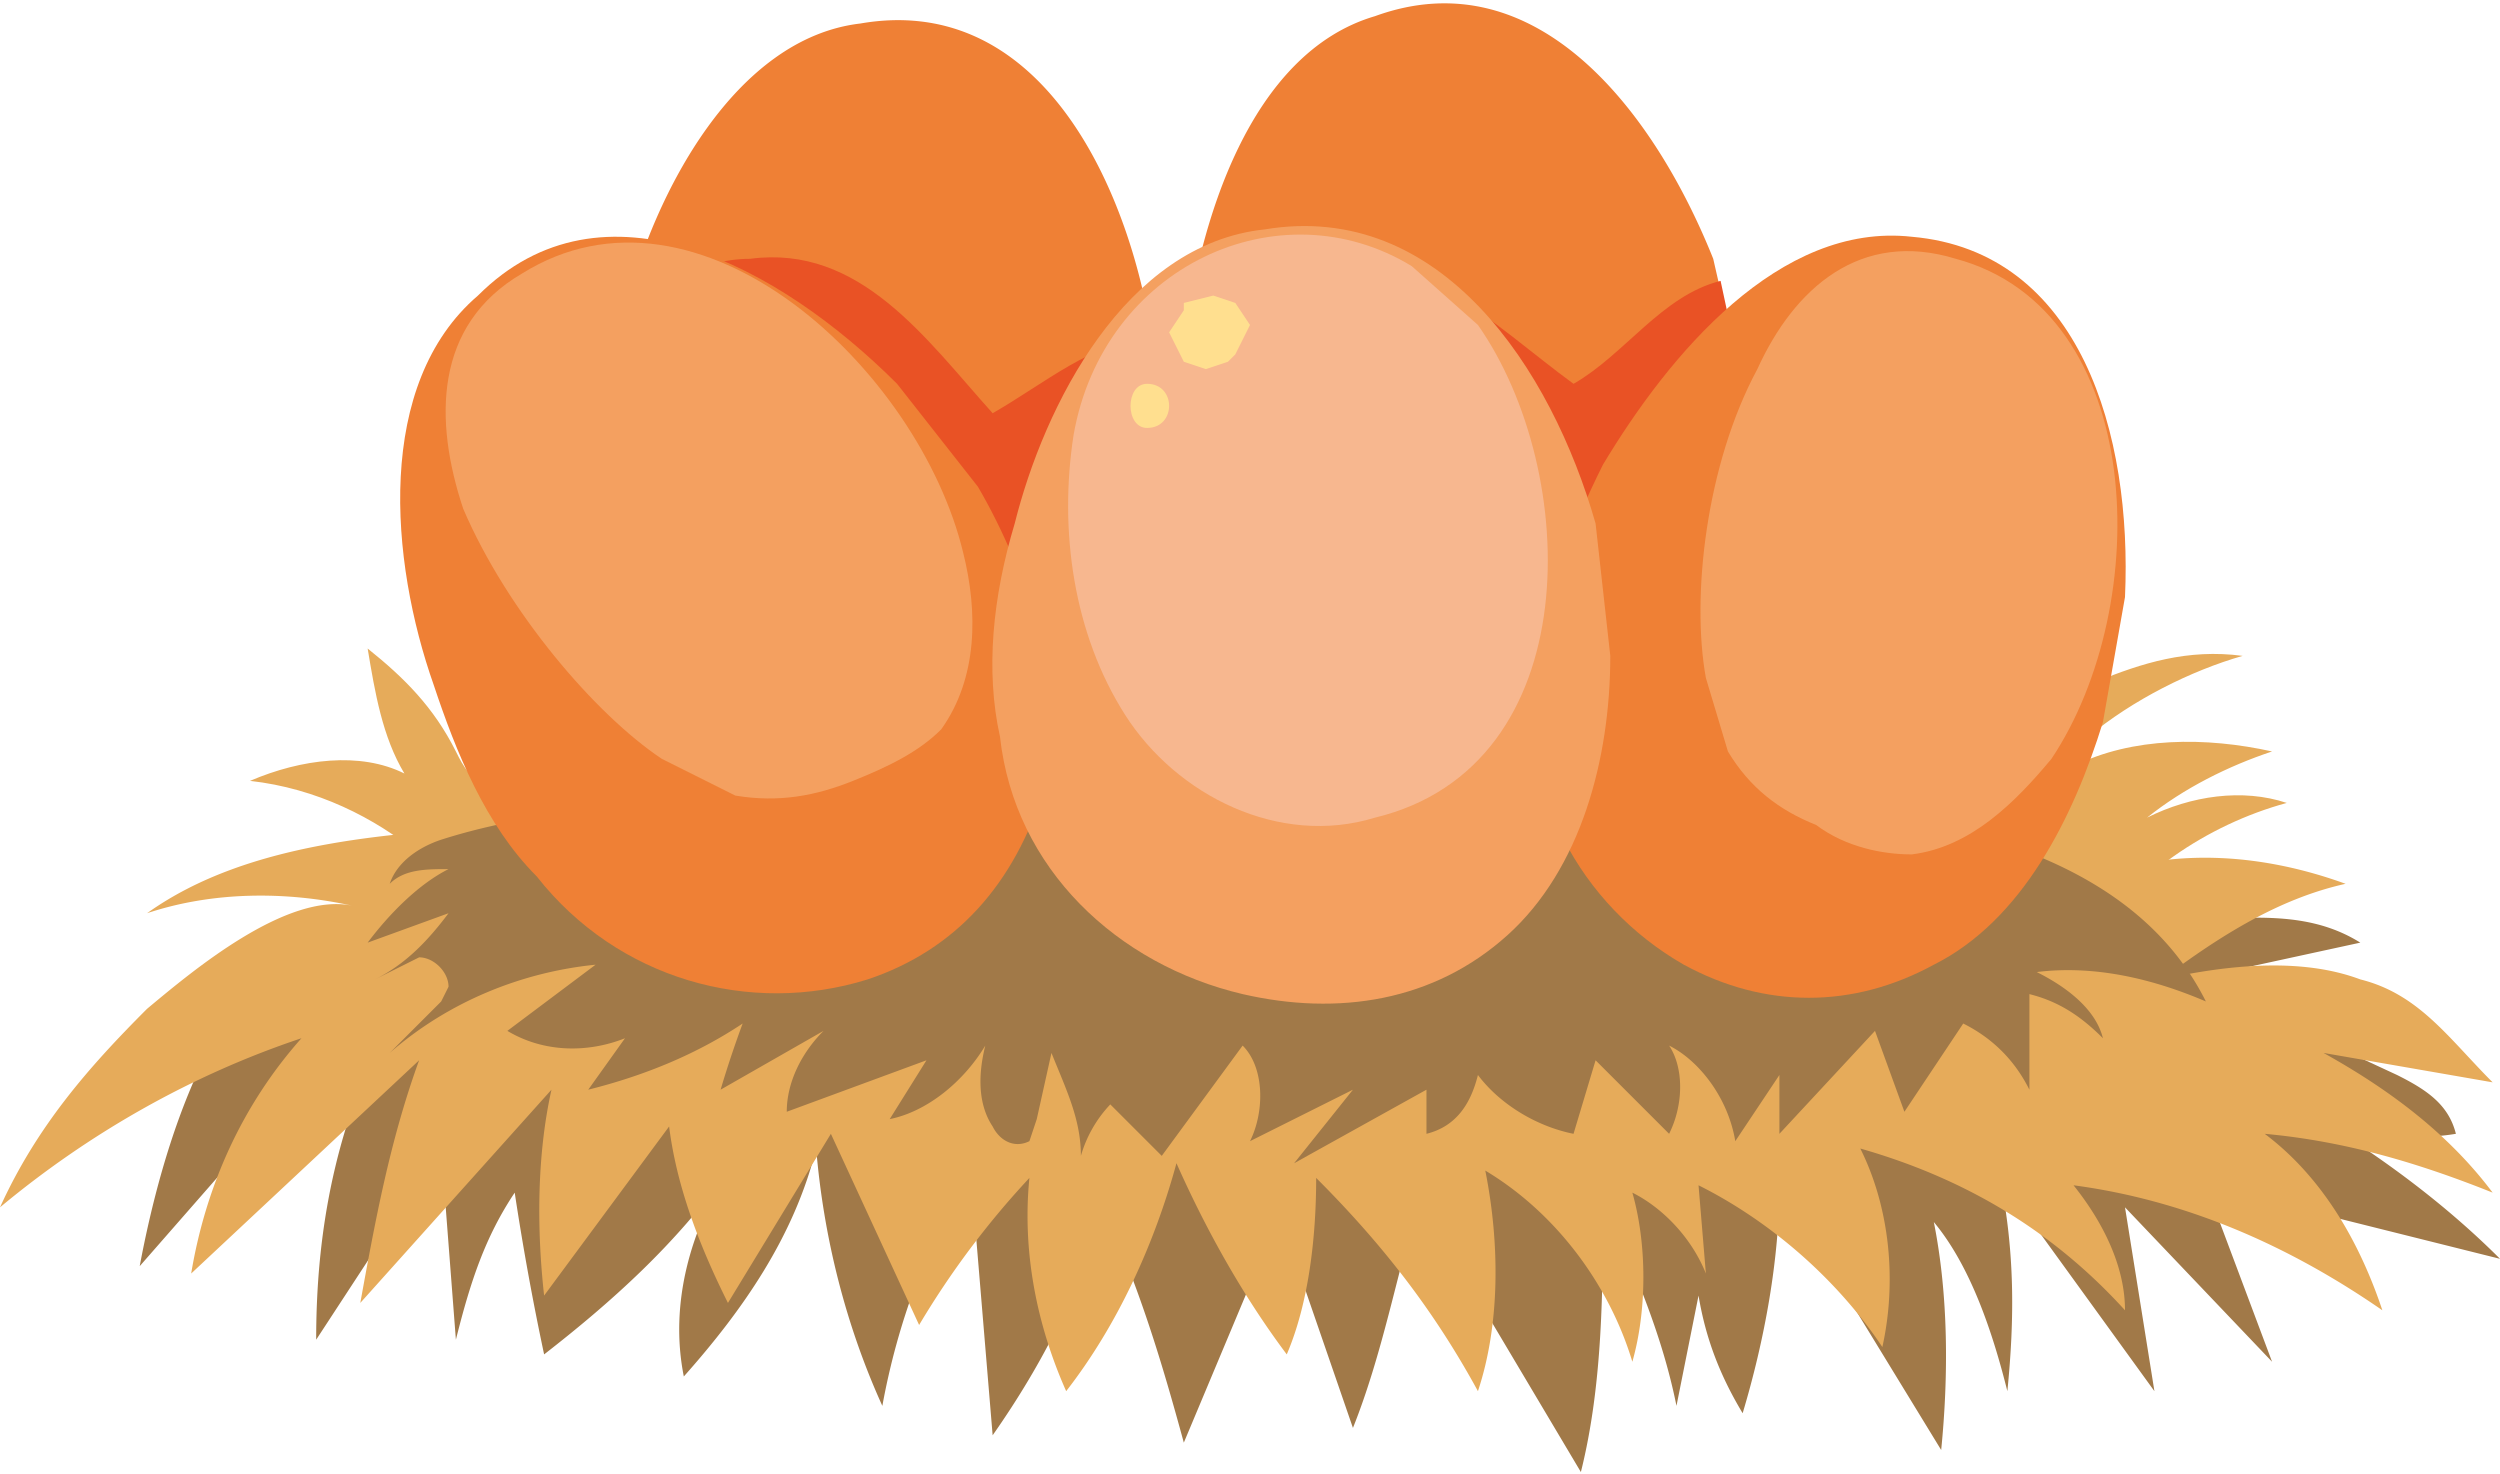 <svg xmlns="http://www.w3.org/2000/svg" width="453" height="267" viewBox="0 0 340 200"><path d="M50 145c-5 12-7 24-7 37l17-26 2 26c2-8 4-14 8-20a376 376 0 0 0 4 22c9-7 18-15 25-25-5 8-8 18-6 28 8-9 15-19 18-31 1 12 4 24 9 35 2-11 6-22 12-32l3 36c7-10 12-20 15-31 5 11 8 21 11 32l13-31 10 29c4-10 6-21 9-31l22 37c3-12 3-25 3-37 4 9 8 18 10 28l3-15c1 6 3 11 6 16 3-10 5-21 5-31l22 36c1-10 1-21-1-31 5 6 8 15 10 23 1-10 1-19-1-29l21 29-4-25 20 21-9-24 40 10c-7-7-15-13-23-18 5 1 11 2 17 1-1-4-4-6-8-8l-28-13 23-5c-8-5-17-3-27-3-28 2-56-3-84-5h-87c-25-1-55-5-78 5-16 7-23 31-26 47l14-16c3-2 16-8 17-11zm0 0" fill="#a17948"/><path d="M57 116c-6-5-14-9-23-10 7-3 15-4 21-1-3-5-4-11-5-17 5 4 9 8 12 14 1 2 2 4 5 5h5c53-5 106-17 158-8 7 1 13-1 19-1s12 2 17 1c14-2 24-12 39-10-7 2-15 6-21 11l-2 4c8-4 18-4 27-2-6 2-12 5-17 9 6-3 13-4 19-2-11 3-21 10-27 19zm0 0" fill="#e6ab5a"/><path d="M229 91c-8 10-19 15-31 14-16-1-30-12-35-29-3-9-3-18-2-26v-3c2-17 9-40 26-45 22-8 38 13 46 33a1117 1117 0 0 0 4 17c2 14 0 29-8 39zm0 0" fill="#ef8035"/><path d="M229 91c-8 10-19 15-31 14-16-1-30-12-35-29-3-9-3-18-2-26 3-6 9-12 16-13 15-5 26 7 37 15 7-4 12-12 20-14l3 14c2 14 0 29-8 39zm0 0" fill="#e95225"/><path d="M143 96c-10 8-21 11-33 8-14-4-27-17-28-34a71 71 0 0 1 3-28c4-16 15-37 32-39 23-4 35 19 39 39v4l1 13c-1 14-5 29-14 37zm0 0" fill="#ef8035"/><path d="M143 96c-10 8-21 11-33 8-14-4-27-17-28-34-1-9 0-17 2-26 5-5 11-9 18-9 15-2 24 11 33 21 7-4 14-10 21-10l1 13c-1 14-5 29-14 37zm0 0" fill="#e95225"/><path d="M293 152c-3-8-12-12-20-11-5 1-3 10 2 9 6-2 10 1 15 4 2 1 4-1 3-2zm0 0" fill="#e6ab5a"/><path d="M0 164c12-10 26-18 41-23-8 9-13 20-15 32l31-29c-4 11-6 22-8 33l26-29c-2 9-2 19-1 28l17-23c1 8 4 16 8 24l14-23 12 26a117 117 0 0 1 15-20c-1 10 1 20 5 29 7-9 12-20 15-31 4 9 9 18 15 26 3-7 4-16 4-24 9 9 16 18 22 29 3-9 3-20 1-30 10 6 17 16 20 26 2-7 2-16 0-23 4 2 8 6 10 11l-1-12c10 5 19 13 25 22 2-9 1-19-3-27 14 4 26 11 36 22 0-6-3-12-7-17 15 2 29 8 42 17-3-9-8-18-16-24 11 1 21 4 31 8-6-8-14-14-23-19l23 4c-6-6-10-12-18-14-8-3-18-2-27 0 8-6 16-11 25-13-11-4-23-5-34-1-3 1-5 3-8 3l-7-1c-65-13-132-11-198-9-18 1-38 2-52 12 9-3 19-3 28-1-9-2-22 9-28 14-8 8-15 16-20 27zm0 0" fill="#e6ab5a"/><path d="M223 108c-31-1-63 3-94 3-23-1-47-4-69 3-3 1-6 3-7 6 2-2 5-2 8-2-4 2-8 6-11 10l11-4c-3 4-6 7-10 9l6-3c2 0 4 2 4 4l-1 2-7 7c8-7 18-11 28-12l-12 9c5 3 11 3 16 1l-5 7c8-2 15-5 21-9a146 146 0 0 0-3 9l14-8c-3 3-5 7-5 11l19-7-5 8c5-1 10-5 13-10-1 4-1 8 1 11 1 2 3 3 5 2l1-3 2-9c2 5 4 9 4 14a17 17 0 0 1 4-7l7 7 11-15c3 3 3 9 1 13l14-7-8 10 18-10v6c4-1 6-4 7-8 3 4 8 7 13 8l3-10 10 10c2-4 2-9 0-12 4 2 8 7 9 13l6-9v8l13-14 4 11 8-12c4 2 7 5 9 9v-13c4 1 7 3 10 6-1-4-5-7-9-9 8-1 16 1 23 4-13-26-52-27-77-28zm0 0" fill="#a17948"/><path d="M133 66c7 12 12 28 9 41-4 13-12 22-24 26-16 5-34 0-45-14-7-7-11-17-14-26-6-17-8-41 6-53 17-17 41-4 57 12l11 14zm0 0" fill="#ef8035"/><path d="M63 69c6 14 18 28 27 34l10 5c6 1 11 0 16-2s9-4 12-7c5-7 5-16 3-24-6-25-36-53-60-38-12 7-12 20-8 32zm0 0" fill="#f4a060"/><path d="M286 98c-4 13-11 27-23 33-11 6-23 6-34 0-14-8-23-24-20-41 1-9 5-19 9-27 9-15 24-33 42-31 23 2 30 27 29 49l-3 17zm0 0" fill="#ef8035"/><path d="M239 50c-7 13-9 31-7 42l3 10c3 5 7 8 12 10 4 3 9 4 13 4 8-1 14-7 19-13 14-21 13-61-13-68-13-4-22 4-27 15zm-20 39c0 14-4 29-14 38s-23 11-36 8c-17-4-31-17-33-35-2-9-1-19 2-29 4-16 15-38 34-40 24-4 39 19 45 40l2 18zm0 0" fill="#f4a060"/><path d="M192 36c-18-11-42 0-46 23-2 13 0 27 7 38s21 18 34 14c29-7 28-47 14-67l-9-8zm0 0" fill="#f7b78f"/><path d="M168 41l-3-1-4 1v1l-2 3 2 4 3 1 3-1 1-1 2-4-2-3zm-12 11c-3 0-3 6 0 6 4 0 4-6 0-6zm0 0" fill="#ffdf8f"/></svg>